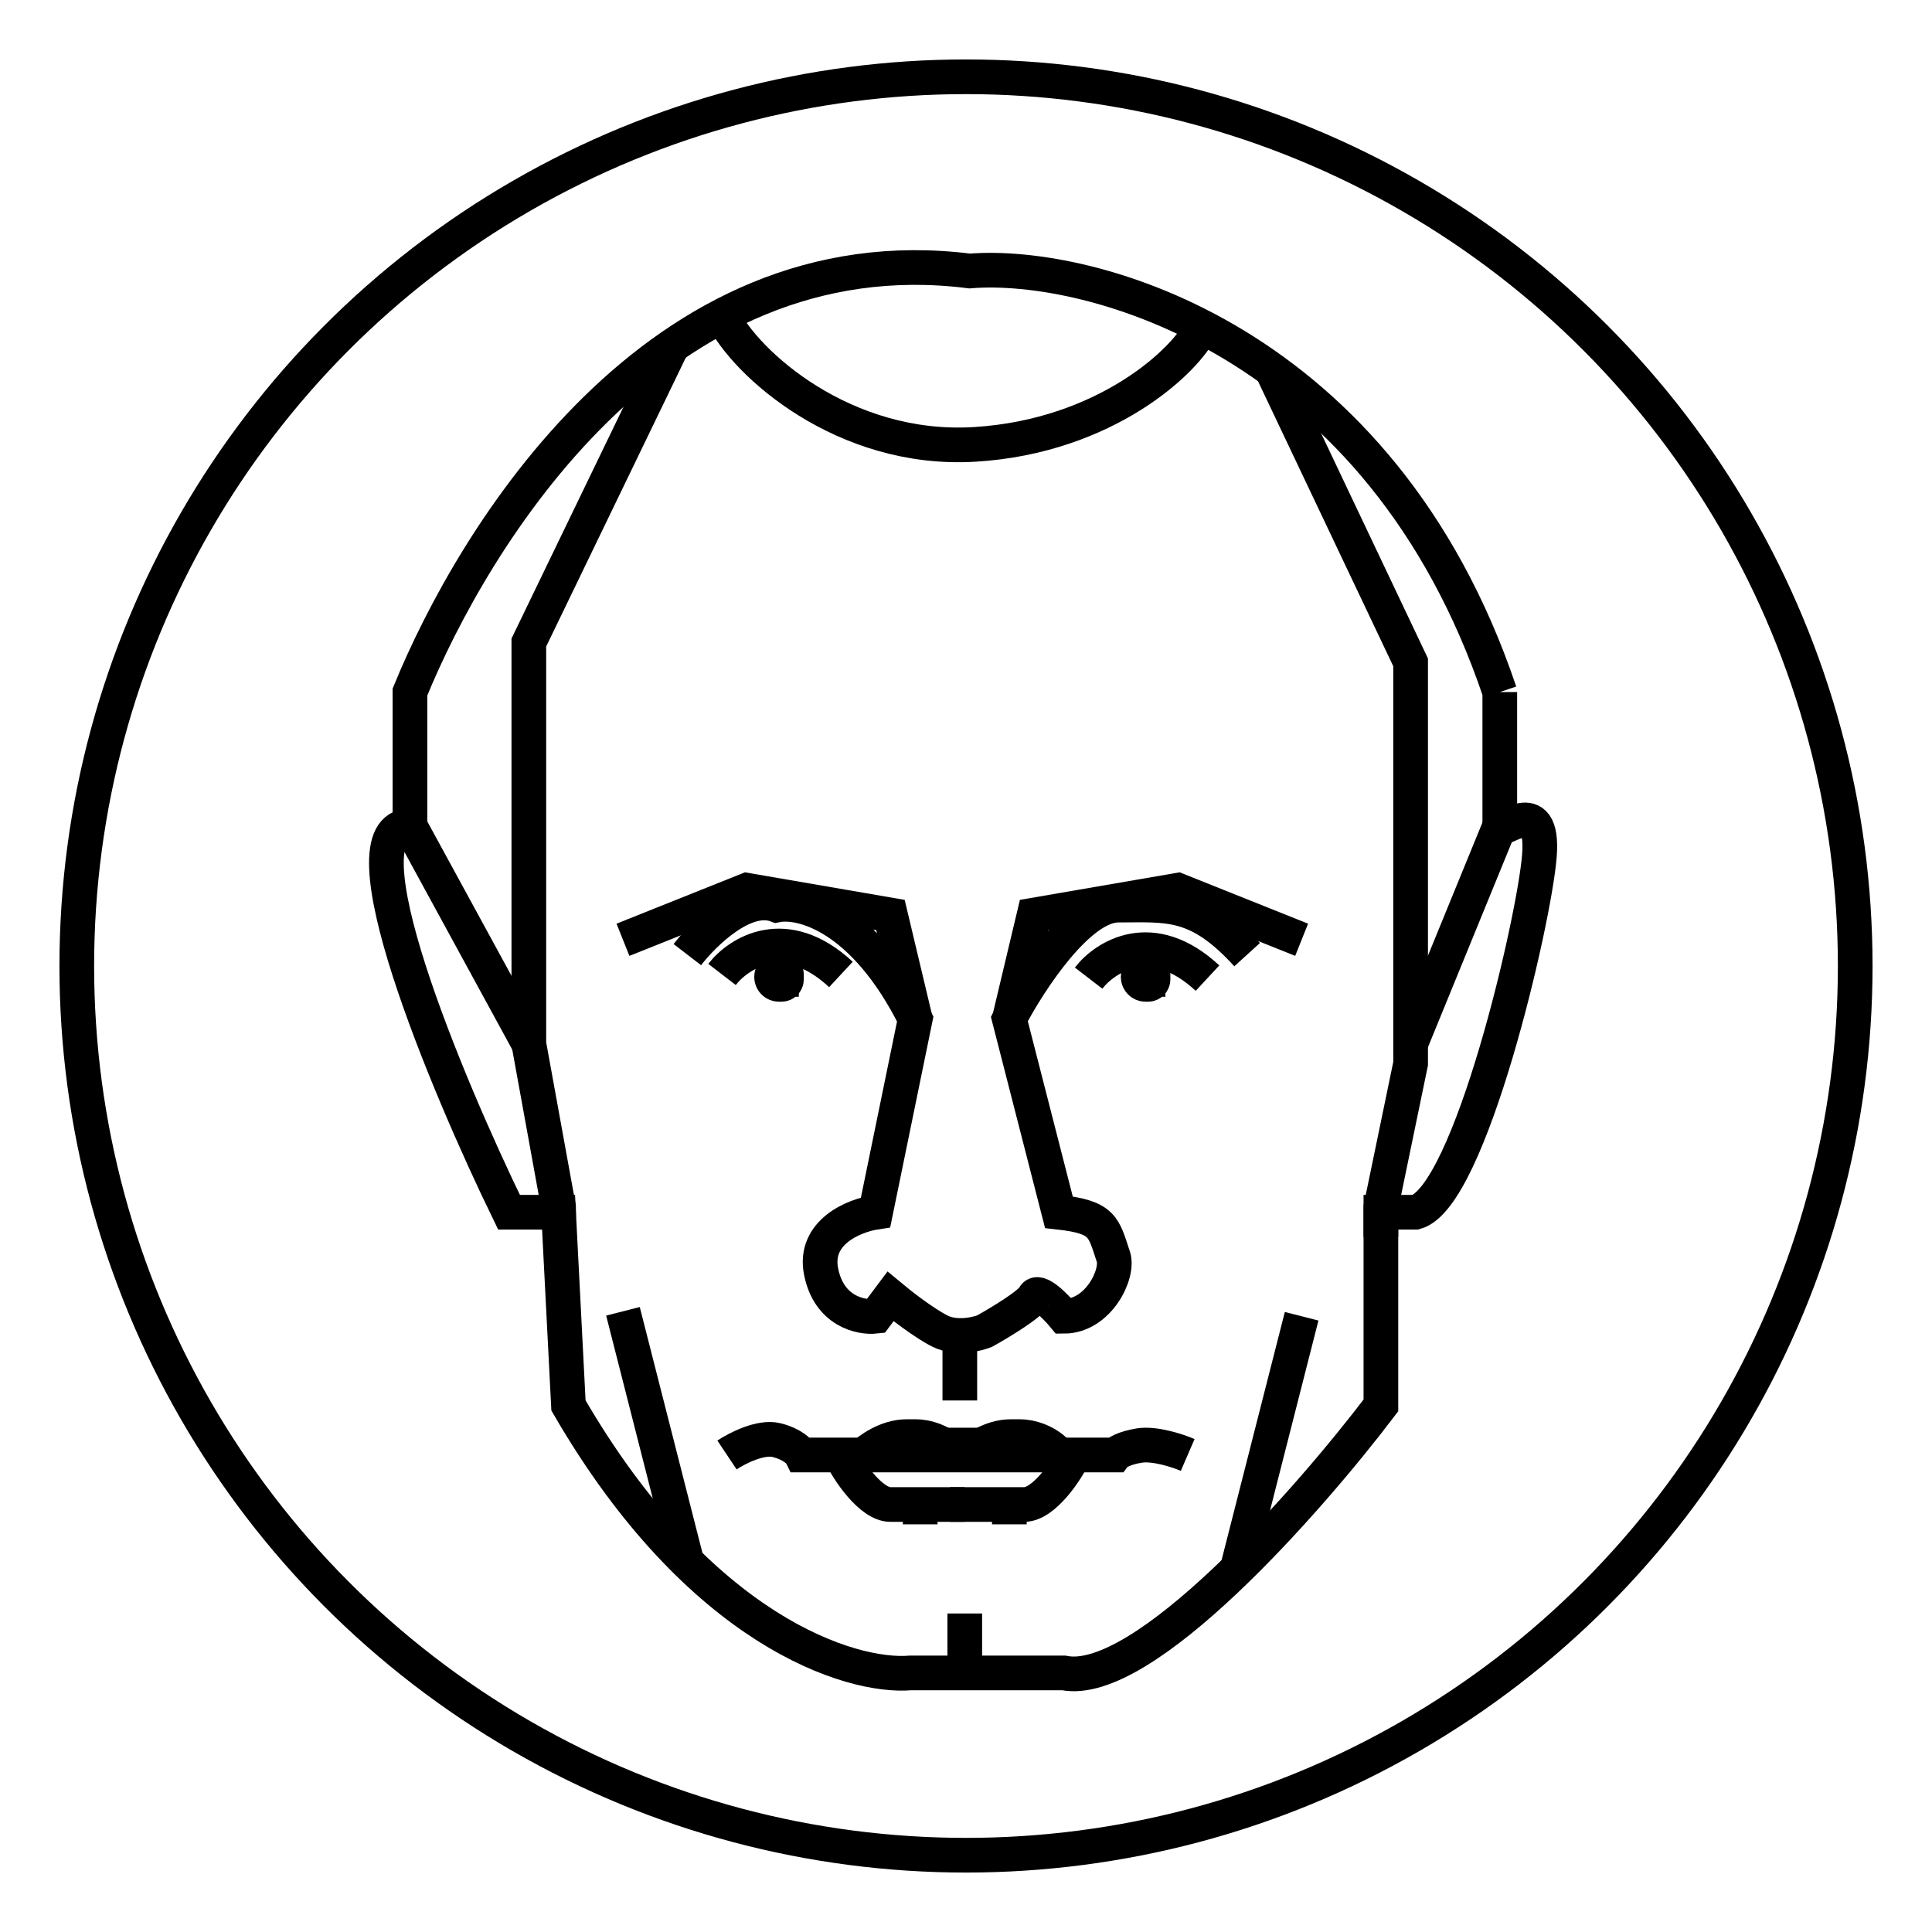 <svg width="195" height="195" viewBox="0 0 195 195" fill="none" xmlns="http://www.w3.org/2000/svg">
<rect width="195" height="195" fill="white"/>
<circle cx="97.5" cy="97.5" r="89.75" stroke="black" stroke-width="3.5"/>
<path d="M41.376 83.353L53.376 105.353" stroke="black" stroke-width="3.5"/>
<path d="M69.376 96.353C71.043 94.186 75.176 90.153 78.376 91.353C80.876 90.853 87.176 92.453 92.376 102.853L88.376 122.353C86.21 122.686 82.076 124.353 82.876 128.353C83.676 132.353 86.876 133.02 88.376 132.853L89.876 130.853C90.876 131.686 93.276 133.553 94.876 134.353C96.476 135.153 98.543 134.686 99.376 134.353C100.876 133.52 103.976 131.653 104.376 130.853C104.776 130.053 106.543 131.853 107.376 132.853C110.876 132.853 112.942 128.55 112.376 126.853C111.376 123.853 111.376 122.853 106.876 122.353L101.876 102.853C103.876 99.02 108.876 91.353 112.876 91.353C117.876 91.353 120.876 90.853 125.876 96.353" stroke="black" stroke-width="3.5"/>
<path d="M78.376 98.353H78.876V98.853H78.376" stroke="black" stroke-width="3.5"/>
<path d="M72.876 98.353C74.543 96.186 79.276 93.153 84.876 98.353" stroke="black" stroke-width="3.5"/>
<path d="M109.876 98.724C111.543 96.558 116.276 93.524 121.876 98.724" stroke="black" stroke-width="3.5"/>
<path d="M97.376 168.853V162.853" stroke="black" stroke-width="3.5"/>
<path d="M62.876 132.353L69.376 157.853" stroke="black" stroke-width="3.5"/>
<path d="M131.376 132.853L124.876 158.353" stroke="black" stroke-width="3.5"/>
<path d="M151.376 69.853C139.376 34.253 110.043 26.353 97.876 27.353C66.276 23.353 47.71 54.353 41.376 69.853V83.353C34.176 83.353 45.043 109.353 51.376 122.353H56.376L57.376 141.853C70.576 164.653 85.876 169.353 91.876 168.853H107.376C115.376 170.453 132.043 151.52 139.376 141.853V122.353H142.876C148.376 120.853 154.876 92.853 155.376 86.353C155.876 79.853 151.376 84.353 151.376 83.353M151.376 69.853C151.376 74.02 151.376 82.553 151.376 83.353M151.376 69.853V83.353" stroke="black" stroke-width="3.5"/>
<path d="M72.876 31.853C75.21 36.686 85.176 45.653 98.376 44.853C111.576 44.053 119.876 36.353 121.376 32.853" stroke="black" stroke-width="3.5"/>
<path d="M67.876 34.853L53.376 64.853V105.353L56.376 121.853V122.853" stroke="black" stroke-width="3.5"/>
<path d="M128.376 37.353L142.376 66.853V107.353L139.376 121.853V124.853" stroke="black" stroke-width="3.5"/>
<path d="M78.876 99.353H78.626C78.212 99.353 77.876 99.017 77.876 98.603C77.876 98.189 78.212 97.853 78.626 97.853H78.876C79.152 97.853 79.376 98.077 79.376 98.353V98.853C79.376 99.129 79.152 99.353 78.876 99.353Z" stroke="black" stroke-width="3.5"/>
<path d="M115.376 98.353H115.876V98.853H115.376" stroke="black" stroke-width="3.5"/>
<path d="M115.876 99.353H115.626C115.212 99.353 114.876 99.017 114.876 98.603C114.876 98.189 115.212 97.853 115.626 97.853H115.876C116.152 97.853 116.376 98.077 116.376 98.353V98.853C116.376 99.129 116.152 99.353 115.876 99.353Z" stroke="black" stroke-width="3.5"/>
<path d="M151.376 83.353L142.376 105.353" stroke="black" stroke-width="3.5"/>
<path d="M101.876 102.853L104.376 92.353L118.876 89.853L131.376 94.853" stroke="black" stroke-width="3.5"/>
<path d="M92.376 102.853L89.876 92.353L75.376 89.853L62.876 94.853" stroke="black" stroke-width="3.5"/>
<path d="M89.876 145.853H100.876" stroke="black" stroke-width="3.5"/>
<path d="M95.376 146.353H95.876H105.876H106.376L100.376 145.853" stroke="black" stroke-width="3.5"/>
<path d="M87 147C87.667 146.333 89.5 145 91.5 145H92.5C93.333 145 95.3 145.4 96.5 147" stroke="black" stroke-width="3.5"/>
<path d="M88.876 146.353H95.376L92.876 145.353L89.876 145.853" stroke="black" stroke-width="3.5"/>
<path d="M97.5 147C98.167 146.333 100 145 102 145H103C103.833 145 105.8 145.4 107 147" stroke="black" stroke-width="3.5"/>
<path d="M99.376 146.353H105.876L103.376 145.353L100.376 145.853" stroke="black" stroke-width="3.5"/>
<path d="M96.876 134.853V141.353" stroke="black" stroke-width="3.5"/>
<path d="M73.376 146.853C74.376 146.186 76.776 144.953 78.376 145.353C79.976 145.753 80.71 146.519 80.876 146.853H96.876" stroke="black" stroke-width="3.5"/>
<path d="M119.876 146.853C118.897 146.43 116.549 145.649 114.983 145.902C113.417 146.156 112.699 146.642 112.536 146.853H96.876" stroke="black" stroke-width="3.5"/>
<path d="M84.876 146.853C85.543 148.353 87.876 151.853 89.876 151.853C91.876 151.853 95.71 151.853 97.376 151.853" stroke="black" stroke-width="3.5"/>
<path d="M108.376 146.853C107.71 148.353 105.376 151.853 103.376 151.853C101.376 151.853 97.543 151.853 95.876 151.853" stroke="black" stroke-width="3.5"/>
<path d="M92.876 151.853V153.853" stroke="black" stroke-width="3.5"/>
<path d="M101.876 151.853V153.853" stroke="black" stroke-width="3.5"/>
</svg>

